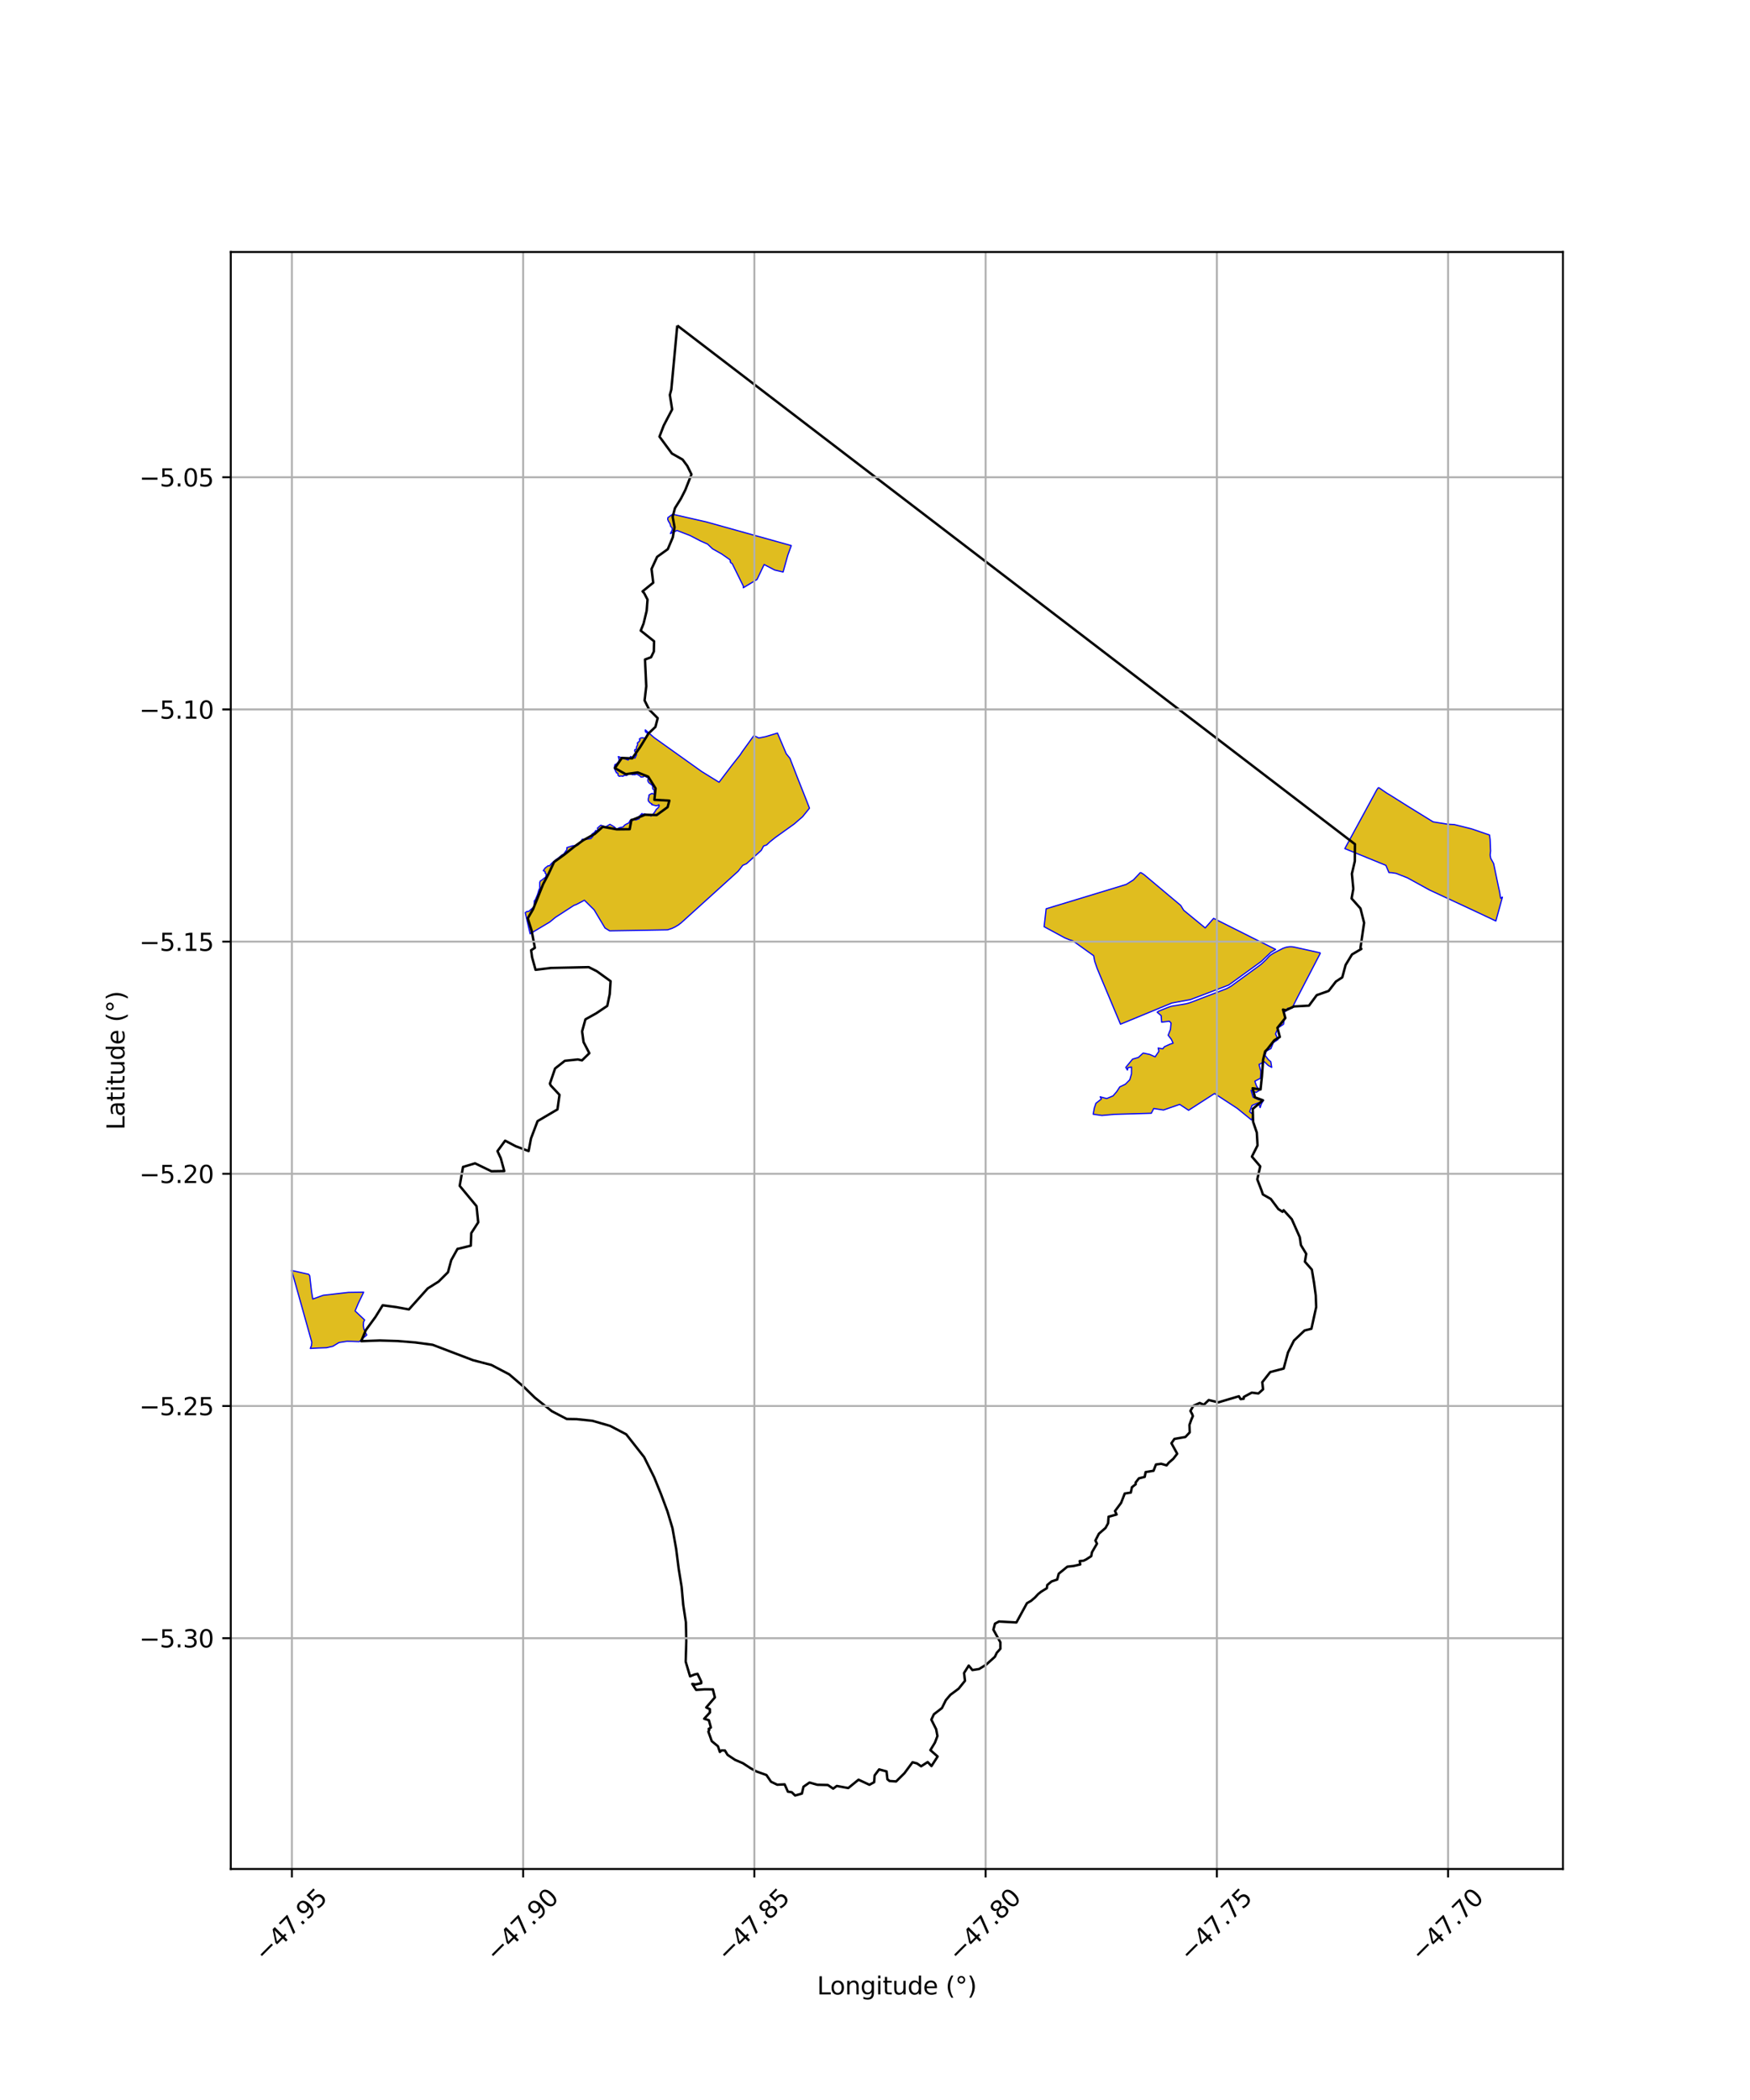 <?xml version="1.0" encoding="utf-8" standalone="no"?>
<!DOCTYPE svg PUBLIC "-//W3C//DTD SVG 1.1//EN"
  "http://www.w3.org/Graphics/SVG/1.1/DTD/svg11.dtd">
<svg xmlns:xlink="http://www.w3.org/1999/xlink" width="720pt" height="864pt" viewBox="0 0 720 864" xmlns="http://www.w3.org/2000/svg" version="1.1">
 <defs>
  <style type="text/css">*{stroke-linejoin: round; stroke-linecap: butt}</style>
 </defs>
 <g id="figure_1">
  <g id="patch_1">
   <path d="M 0 864 
L 720 864 
L 720 0 
L 0 0 
z
" style="fill: #ffffff"/>
  </g>
  <g id="axes_1">
   <g id="patch_2">
    <path d="M 94.955 768.96 
L 643.045 768.96 
L 643.045 103.68 
L 94.955 103.68 
z
" style="fill: #ffffff"/>
   </g>
   <g id="PatchCollection_1">
    <path d="M 120.009 522.715 
L 126.994 524.269 
L 127.419 524.858 
L 128.177 531.426 
L 128.674 534.46 
L 133.003 532.912 
L 143.368 531.729 
L 149.626 531.641 
L 147.42 536.196 
L 146.091 539.365 
L 150.01 543.065 
L 149.566 543.949 
L 149.492 545.438 
L 149.714 546.824 
L 150.285 548.08 
L 150.904 549.249 
L 149.562 550.406 
L 147.819 551.993 
L 144.228 551.868 
L 142.75 551.848 
L 139.454 552.364 
L 136.943 553.902 
L 134.34 554.497 
L 130.838 554.615 
L 127.668 554.787 
L 128.15 553.578 
L 128.276 552.208 
L 120.25 523.555 
L 119.868 522.765 
L 120.009 522.715 
" clip-path="url(#p61ebcdd07c)" style="fill: #e0bd1f; stroke: #0000ff; stroke-width: 0.5"/>
    <path d="M 265.506 301.111 
L 265.511 300.303 
L 268.189 302.651 
L 269.094 303.447 
L 288.699 317.426 
L 295.842 321.843 
L 300.963 315.083 
L 304.515 310.575 
L 305.401 309.221 
L 310.149 302.656 
L 311.315 303.195 
L 312.166 303.641 
L 315.037 303.062 
L 319.873 301.607 
L 323.477 310.104 
L 324.997 311.974 
L 327.768 319.121 
L 332.006 329.826 
L 333.044 332.512 
L 330.191 336.04 
L 328.474 337.524 
L 326.712 339.046 
L 324.067 340.939 
L 319.042 344.534 
L 316.736 346.375 
L 315.413 347.634 
L 314.163 348.073 
L 313.212 349.854 
L 307.12 355.357 
L 305.606 356.012 
L 303.685 358.463 
L 301.631 360.323 
L 280.314 379.626 
L 279.109 380.553 
L 277.689 381.4 
L 276.502 381.958 
L 274.68 382.56 
L 261.466 382.796 
L 250.813 382.97 
L 248.921 381.809 
L 244.434 374.317 
L 240.434 370.38 
L 237.226 372.088 
L 236.105 372.519 
L 228.515 377.429 
L 226.184 379.353 
L 218.102 384.179 
L 216.389 376.776 
L 216.113 375.496 
L 216.716 375.05 
L 217.547 374.975 
L 219.339 373.388 
L 219.753 373.243 
L 219.843 370.559 
L 220.205 370.321 
L 221.165 367.99 
L 221.756 366.023 
L 222.069 365.447 
L 222.079 363.1 
L 222.271 362.486 
L 222.766 362.195 
L 224.555 360.816 
L 224.763 359.648 
L 224.282 359.21 
L 224.276 358.598 
L 223.531 358.201 
L 224.306 357.104 
L 225.556 356.164 
L 226.078 356.233 
L 226.93 355.22 
L 227.793 354.459 
L 228.776 353.635 
L 229.514 353.163 
L 231.315 351.658 
L 231.846 351.45 
L 233.235 349.566 
L 233.259 348.721 
L 234.431 348.361 
L 235.447 348.021 
L 237.584 347.807 
L 238.774 346.767 
L 239.524 345.334 
L 240.654 345.358 
L 243.074 345.037 
L 243.984 344.058 
L 243.722 343.45 
L 243.493 343.226 
L 244.629 342.415 
L 245.087 341.695 
L 246.102 341.809 
L 245.795 340.709 
L 247.192 339.52 
L 248.733 340.071 
L 249.474 340.04 
L 250.936 339.154 
L 252.084 339.816 
L 252.813 340.269 
L 253.618 341.157 
L 254.877 340.546 
L 256.374 340.227 
L 256.975 339.498 
L 257.757 339.019 
L 258.76 338.553 
L 259.179 337.622 
L 259.482 337.431 
L 260.63 336.981 
L 261.52 337.38 
L 263.014 336.795 
L 262.925 335.94 
L 264.122 334.712 
L 264.497 335.132 
L 265.084 334.796 
L 266.12 335.225 
L 266.433 335.211 
L 267.181 335.557 
L 267.471 335.386 
L 267.821 335.756 
L 268.13 335.56 
L 268.302 335.551 
L 268.558 335.19 
L 269.444 333.977 
L 270.007 333.037 
L 270.906 332.2 
L 271.221 331.551 
L 271.07 331.095 
L 270.568 331.413 
L 269.894 331.525 
L 268.135 331.039 
L 268.262 330.763 
L 267.612 330.464 
L 267.305 330.18 
L 266.766 329.551 
L 266.705 328.754 
L 267.016 327.541 
L 267.005 327.11 
L 267.47 326.805 
L 268.297 326.425 
L 269.275 326.854 
L 269.555 326.193 
L 269.068 325.929 
L 269.285 325.435 
L 268.962 324.915 
L 268.553 324.573 
L 268.473 323.276 
L 267.728 322.616 
L 266.913 321.994 
L 266.509 321.24 
L 266.654 319.924 
L 265.854 319.691 
L 265.462 319.131 
L 264.592 319.645 
L 263.653 319.695 
L 263.211 319.14 
L 262.51 318.849 
L 262.177 318.473 
L 261.848 318.543 
L 261.246 318.714 
L 260.853 318.739 
L 260.569 318.567 
L 260.295 318.769 
L 259.661 318.496 
L 259.117 318.549 
L 258.631 318.403 
L 257.844 319.055 
L 257.205 318.983 
L 256.48 319.11 
L 256.352 319.392 
L 255.732 319.279 
L 255.13 319.317 
L 254.701 319.387 
L 254.208 318.831 
L 254.239 318.112 
L 253.567 317.943 
L 253.644 317.718 
L 253.283 317.42 
L 253.291 317.171 
L 252.917 316.517 
L 252.997 316.134 
L 252.721 315.816 
L 253.027 314.549 
L 253.577 314.364 
L 254.036 313.894 
L 254.484 313.373 
L 254.748 312.572 
L 254.393 311.276 
L 258.458 312.704 
L 258.989 311.999 
L 259.472 311.235 
L 260.282 311.703 
L 261.228 311.893 
L 261.918 310.439 
L 261.096 308.951 
L 261.202 308.41 
L 261.73 308.392 
L 261.899 307.247 
L 262.31 306.498 
L 262.229 305.658 
L 262.832 305.211 
L 263.352 304.375 
L 263.126 304.205 
L 263.038 304.08 
L 263.614 303.625 
L 264.091 303.594 
L 264.495 303.563 
L 265.501 303.798 
L 265.751 303.351 
L 266.162 302.683 
L 266.358 302.089 
L 266.263 301.53 
L 265.506 301.111 
" clip-path="url(#p61ebcdd07c)" style="fill: #e0bd1f; stroke: #0000ff; stroke-width: 0.5"/>
    <path d="M 276.722 211.578 
L 290.478 214.701 
L 325.551 224.468 
L 324.095 228.495 
L 322.194 235.339 
L 318.735 234.537 
L 314.385 232.264 
L 311.474 238.393 
L 305.815 241.824 
L 305.81 241.109 
L 301.266 231.896 
L 300.597 231.458 
L 300.424 231.04 
L 300.576 230.99 
L 300.342 230.307 
L 296.949 227.934 
L 293.173 225.805 
L 291.108 223.85 
L 288.269 222.597 
L 283.851 220.306 
L 278.534 218.256 
L 275.85 219.506 
L 276.575 218.04 
L 276.56 217.222 
L 275.936 216.563 
L 275.693 215.571 
L 274.974 214.357 
L 274.701 213.632 
L 274.797 212.952 
L 276.722 211.578 
" clip-path="url(#p61ebcdd07c)" style="fill: #e0bd1f; stroke: #0000ff; stroke-width: 0.5"/>
    <path d="M 469.233 358.935 
L 470.606 359.778 
L 485.773 372.508 
L 487.013 374.522 
L 495.859 381.782 
L 499.314 377.842 
L 524.834 390.622 
L 522.864 391.808 
L 518.955 395.54 
L 505.529 405.276 
L 489.855 411.241 
L 482.11 412.682 
L 461.004 421.384 
L 452.686 401.548 
L 451.37 398.354 
L 450.388 395.497 
L 449.969 393.205 
L 442.499 387.872 
L 441.301 387.014 
L 440.149 386.714 
L 438.104 385.874 
L 436.857 385.208 
L 429.577 381.271 
L 430.419 373.898 
L 463.349 363.884 
L 466.323 362.017 
L 469.233 358.935 
" clip-path="url(#p61ebcdd07c)" style="fill: #e0bd1f; stroke: #0000ff; stroke-width: 0.5"/>
    <path d="M 543.28 392.061 
L 543.155 392.305 
L 536.759 404.639 
L 533.991 409.993 
L 531.565 414.786 
L 529.801 414.827 
L 528.997 416.08 
L 528.225 416.355 
L 528.466 418.491 
L 528.098 421.386 
L 525.84 422.89 
L 524.796 425.389 
L 525.824 427.672 
L 523.875 428.973 
L 522.914 431.411 
L 521.02 432.436 
L 520.485 434.23 
L 521.866 435.993 
L 522.84 436.801 
L 523.227 439.145 
L 521.805 438.371 
L 520.183 436.831 
L 518.001 437.943 
L 518.778 440.883 
L 518.564 443.639 
L 516.272 444.83 
L 516.979 446.848 
L 518.213 448.578 
L 516.796 449.452 
L 514.704 448.581 
L 515.554 451.404 
L 517.853 452.449 
L 519.858 452.676 
L 518.959 454.198 
L 518.462 455.701 
L 517.765 453.712 
L 515.12 454.802 
L 514.123 457.38 
L 515.637 458.656 
L 514.896 460.775 
L 509.037 456.014 
L 499.698 449.91 
L 489.019 456.797 
L 485.359 454.382 
L 478.689 456.687 
L 474.695 456.064 
L 473.678 458.025 
L 458.506 458.47 
L 453.377 458.934 
L 449.767 458.424 
L 450.244 455.841 
L 450.893 453.922 
L 453.115 452.18 
L 452.648 451.259 
L 455.326 451.973 
L 457.931 450.883 
L 459.48 449.088 
L 460.704 447.182 
L 463.008 446.07 
L 464.818 444.251 
L 465.519 441.805 
L 465.533 439.005 
L 464.102 439.244 
L 463.854 440.262 
L 463.178 439.154 
L 465.979 435.75 
L 468.355 435.062 
L 470.317 433.263 
L 473.012 433.813 
L 475.248 434.809 
L 476.808 432.523 
L 476.502 431.181 
L 478.362 431.534 
L 479.081 430.644 
L 481.37 429.614 
L 482.645 429.194 
L 481.907 427.583 
L 480.601 425.926 
L 481.565 423.515 
L 481.801 420.923 
L 481.128 420.165 
L 477.927 420.536 
L 477.74 417.869 
L 476.098 416.461 
L 476.666 416.021 
L 480.461 414.513 
L 480.954 414.321 
L 481.737 414.07 
L 482.387 413.917 
L 488.006 412.976 
L 488.864 412.761 
L 489.828 412.45 
L 503.97 407.019 
L 504.543 406.79 
L 505.317 406.42 
L 506.456 405.763 
L 518.625 396.909 
L 518.976 396.627 
L 519.374 396.272 
L 520.941 394.778 
L 521.924 393.709 
L 522.156 393.455 
L 522.739 392.973 
L 523.525 392.428 
L 524.202 392.033 
L 527.868 390.168 
L 528.731 389.865 
L 529.387 389.677 
L 530.439 389.524 
L 531.135 389.504 
L 531.787 389.552 
L 532.428 389.654 
L 542.323 391.841 
L 543.28 392.061 
" clip-path="url(#p61ebcdd07c)" style="fill: #e0bd1f; stroke: #0000ff; stroke-width: 0.5"/>
    <path d="M 567.157 323.977 
L 570.592 326.339 
L 572.037 327.196 
L 579.075 331.624 
L 589.654 338.156 
L 595.724 339.11 
L 598.345 339.257 
L 605.47 341.026 
L 612.836 343.552 
L 613.073 345.423 
L 613.274 350.136 
L 613.083 351.792 
L 613.34 353.166 
L 614.509 355.267 
L 616.5 364.805 
L 616.944 366.805 
L 617.399 369.539 
L 617.917 369.242 
L 618.132 369.105 
L 615.437 378.926 
L 608.128 375.47 
L 607.814 375.322 
L 588.163 366.179 
L 579.028 361.16 
L 574.355 359.323 
L 572.455 359.047 
L 571.451 359.005 
L 570.189 356.03 
L 553.3 349.141 
L 566.463 324.933 
L 567.157 323.977 
" clip-path="url(#p61ebcdd07c)" style="fill: #e0bd1f; stroke: #0000ff; stroke-width: 0.5"/>
   </g>
   <g id="PatchCollection_2">
    <path d="M 278.649 133.92 
L 557.46 347.314 
L 557.41 354.313 
L 556.211 359.48 
L 556.796 365.709 
L 556.086 369.662 
L 559.743 373.772 
L 561.23 379.67 
L 559.733 389.982 
L 560.108 390.412 
L 556.253 392.684 
L 553.623 397.016 
L 552.254 402.116 
L 549.631 403.828 
L 546.644 407.699 
L 541.748 409.431 
L 538.549 413.749 
L 532.357 414.086 
L 529.074 415.653 
L 527.864 415.365 
L 528.827 418.848 
L 525.576 422.862 
L 526.546 426.636 
L 524.283 428.007 
L 521.354 431.76 
L 520.51 432.576 
L 519.679 435.99 
L 519.198 442.804 
L 518.622 448.252 
L 515.351 447.748 
L 516.346 451.491 
L 519.581 452.682 
L 515.411 456.247 
L 515.568 461.541 
L 517.089 465.997 
L 517.387 471.265 
L 515.066 475.862 
L 518.495 479.875 
L 517.28 485.222 
L 519.02 489.741 
L 519.588 491.437 
L 522.836 493.278 
L 525.939 497.434 
L 527.65 498.566 
L 528.127 497.923 
L 531.474 501.616 
L 534.761 509.01 
L 535.234 512.275 
L 537.416 515.877 
L 536.876 519.093 
L 539.73 522.355 
L 540.618 527.659 
L 541.339 532.966 
L 541.516 537.772 
L 539.554 546.693 
L 536.736 547.405 
L 532.364 551.554 
L 529.913 556.448 
L 528.138 563.063 
L 522.615 564.509 
L 519.333 568.685 
L 519.663 571.602 
L 517.741 573.316 
L 515.014 572.966 
L 511.739 574.743 
L 511.699 575.474 
L 510.419 575.646 
L 509.723 574.454 
L 501.275 576.968 
L 497.308 576.02 
L 495.284 577.969 
L 493.586 577.224 
L 490.964 578.416 
L 489.774 580.488 
L 490.541 581.916 
L 490.776 582.635 
L 490.124 584.128 
L 489.377 586.236 
L 489.488 589.315 
L 487.715 591.22 
L 483.192 592.01 
L 481.957 593.789 
L 484.339 598.101 
L 482.711 600.202 
L 480.926 601.738 
L 479.963 602.889 
L 477.751 602.239 
L 475.591 602.537 
L 474.599 605.117 
L 471.344 605.659 
L 470.969 607.635 
L 468.588 608.222 
L 467.225 609.975 
L 467.272 610.65 
L 465.706 611.887 
L 465.253 614.09 
L 462.752 614.476 
L 461.247 618.337 
L 458.749 621.688 
L 459.404 623.109 
L 456.103 624.027 
L 455.895 626.731 
L 454.854 628.632 
L 452.11 631.029 
L 450.689 633.818 
L 451.326 635.111 
L 449.28 638.619 
L 448.956 640.26 
L 446.805 641.641 
L 445.791 642.118 
L 444.202 642.281 
L 444.452 643.661 
L 441.802 644.276 
L 439.145 644.573 
L 435.583 647.475 
L 434.963 649.863 
L 432.655 650.648 
L 430.873 652.121 
L 430.71 653.424 
L 428.388 654.849 
L 427.207 655.777 
L 425.803 657.273 
L 424.224 658.624 
L 422.517 659.6 
L 418.18 667.53 
L 411.003 667.137 
L 409.365 668.021 
L 408.702 670.493 
L 411.584 675.698 
L 411.585 678.338 
L 410.092 680.025 
L 409.329 681.644 
L 405.713 684.909 
L 402.825 686.681 
L 400.073 687.108 
L 398.565 685.253 
L 396.637 688.326 
L 397.025 691.526 
L 394.406 694.771 
L 391.019 697.3 
L 389.15 699.497 
L 387.537 702.753 
L 384.223 705.305 
L 383.186 707.517 
L 385.163 711.469 
L 385.691 714.256 
L 384.655 716.969 
L 382.786 720.049 
L 385.771 722.675 
L 383.234 726.608 
L 381.683 724.956 
L 378.979 726.702 
L 377.295 725.527 
L 375.449 725.036 
L 372.105 729.56 
L 368.695 732.934 
L 365.98 732.753 
L 365.101 732.021 
L 364.756 728.815 
L 361.7 727.984 
L 359.839 730.467 
L 359.651 733.248 
L 357.709 734.305 
L 353.228 732.22 
L 348.997 735.659 
L 344.279 734.795 
L 342.795 735.893 
L 340.601 734.403 
L 336.271 734.304 
L 333.064 733.386 
L 330.573 735.117 
L 329.923 737.93 
L 327.123 738.72 
L 325.728 737.356 
L 324.172 737.15 
L 322.819 734.139 
L 319.774 734.283 
L 317.223 733.054 
L 315.327 730.289 
L 311.243 728.831 
L 308.895 727.55 
L 305.65 725.437 
L 302.387 724.035 
L 299.331 721.994 
L 298.247 720.195 
L 296.86 720.17 
L 296.172 720.803 
L 295.377 718.445 
L 292.844 716.372 
L 291.458 712.469 
L 291.792 711.708 
L 291.574 711.327 
L 292.488 710.748 
L 291.639 707.738 
L 289.727 707.147 
L 292.076 704.565 
L 292.054 703.2 
L 290.564 702.496 
L 294.123 698.36 
L 293.289 695.06 
L 289.949 695.035 
L 286.411 695.266 
L 284.836 692.811 
L 286.166 693.044 
L 288.504 692.53 
L 288.526 691.914 
L 286.991 688.654 
L 285.713 688.948 
L 283.914 689.697 
L 282.114 683.659 
L 282.362 675.21 
L 282.195 667.468 
L 281.097 660.252 
L 280.443 652.916 
L 279.229 645.438 
L 278.19 637.262 
L 276.674 628.738 
L 274.608 621.836 
L 271.972 614.759 
L 269.138 607.779 
L 265.025 599.513 
L 257.647 590.117 
L 251.037 586.661 
L 243.783 584.562 
L 237.204 583.874 
L 233.187 583.813 
L 227.027 580.601 
L 220.085 575.06 
L 215.426 570.519 
L 209.491 565.432 
L 202.187 561.597 
L 194.602 559.615 
L 177.989 553.285 
L 170.787 552.314 
L 163.705 551.744 
L 156.267 551.516 
L 148.624 551.793 
L 150.494 547.275 
L 154.475 541.832 
L 157.454 537.027 
L 163.072 537.786 
L 168.236 538.734 
L 175.975 530.098 
L 180.445 527.285 
L 184.306 523.445 
L 185.648 518.469 
L 188.245 513.8 
L 188.729 513.739 
L 193.702 512.505 
L 193.887 507.352 
L 196.754 502.905 
L 196.055 496.246 
L 189.128 487.887 
L 190.508 480.113 
L 195.451 478.631 
L 202.166 481.887 
L 207.468 481.809 
L 206.043 476.556 
L 204.672 473.608 
L 207.83 469.311 
L 212.186 471.598 
L 217.487 473.574 
L 218.463 468.413 
L 221.169 461.262 
L 229.348 456.443 
L 230.197 450.454 
L 226.61 446.612 
L 226.24 445.859 
L 228.383 439.594 
L 232.405 436.44 
L 237.758 435.893 
L 239.454 436.275 
L 242.474 433.312 
L 240.098 428.756 
L 239.485 424.347 
L 240.863 419.387 
L 245.391 416.856 
L 249.849 413.855 
L 250.859 409.03 
L 251.208 403.679 
L 245.529 399.575 
L 242.243 397.912 
L 226.659 398.244 
L 220.346 399.01 
L 218.927 393.895 
L 218.514 390.956 
L 220.06 389.975 
L 218.73 382.89 
L 217.134 377.842 
L 219.301 374.117 
L 223.466 363.742 
L 225.636 359.647 
L 227.964 354.66 
L 232.194 351.597 
L 236.255 348.352 
L 239.939 345.713 
L 244.69 343.102 
L 248.005 340.153 
L 253.726 341.209 
L 259.075 341.152 
L 259.784 337.32 
L 260.202 337.296 
L 265.405 335.208 
L 270.157 335.349 
L 274.67 332.076 
L 275.391 329.404 
L 269.239 329.074 
L 269.731 324.389 
L 266.7 319.545 
L 262.369 317.803 
L 257.444 318.529 
L 252.977 316.03 
L 255.854 311.836 
L 260.082 312.028 
L 263.313 307.464 
L 266.809 301.779 
L 269.663 299.065 
L 270.593 295.47 
L 267.103 291.977 
L 265.204 288.189 
L 265.889 282.358 
L 265.368 271.347 
L 267.87 270.4 
L 269.013 268.035 
L 269.102 263.834 
L 263.613 259.459 
L 264.782 256.551 
L 266.053 251.301 
L 266.415 246.699 
L 265.055 244.084 
L 264.374 243.301 
L 268.758 239.739 
L 268.064 234.087 
L 270.368 229.09 
L 274.742 225.951 
L 276.809 221.057 
L 277.522 216.913 
L 276.745 212.604 
L 277.696 209.076 
L 280.148 205.143 
L 281.952 201.593 
L 284.483 195.163 
L 282.76 191.671 
L 280.837 189.077 
L 276.445 186.588 
L 271.328 179.636 
L 273.074 175.073 
L 276.542 168.433 
L 275.6 162.477 
L 276.198 160.265 
L 278.649 133.92 
L 278.649 133.92 
" clip-path="url(#p61ebcdd07c)" style="fill: none; stroke: #000000"/>
   </g>
   <g id="matplotlib.axis_1">
    <g id="xtick_1">
     <g id="line2d_1">
      <path d="M 120.096 768.96 
L 120.096 103.68 
" clip-path="url(#p61ebcdd07c)" style="fill: none; stroke: #b0b0b0; stroke-width: 0.8; stroke-linecap: square"/>
     </g>
     <g id="line2d_2">
      <defs>
       <path id="m8a4df2e0a5" d="M 0 0 
L 0 3.5 
" style="stroke: #000000; stroke-width: 0.8"/>
      </defs>
      <g>
       <use xlink:href="#m8a4df2e0a5" x="120.096" y="768.96" style="stroke: #000000; stroke-width: 0.8"/>
      </g>
     </g>
     <g id="text_1">
      <!-- −47.95 -->
      <g transform="translate(108.963 807.501) rotate(-45) scale(0.1 -0.1)">
       <defs>
        <path id="DejaVuSans-2212" d="M 678 2272 
L 4684 2272 
L 4684 1741 
L 678 1741 
L 678 2272 
z
" transform="scale(0.016)"/>
        <path id="DejaVuSans-34" d="M 2419 4116 
L 825 1625 
L 2419 1625 
L 2419 4116 
z
M 2253 4666 
L 3047 4666 
L 3047 1625 
L 3713 1625 
L 3713 1100 
L 3047 1100 
L 3047 0 
L 2419 0 
L 2419 1100 
L 313 1100 
L 313 1709 
L 2253 4666 
z
" transform="scale(0.016)"/>
        <path id="DejaVuSans-37" d="M 525 4666 
L 3525 4666 
L 3525 4397 
L 1831 0 
L 1172 0 
L 2766 4134 
L 525 4134 
L 525 4666 
z
" transform="scale(0.016)"/>
        <path id="DejaVuSans-2e" d="M 684 794 
L 1344 794 
L 1344 0 
L 684 0 
L 684 794 
z
" transform="scale(0.016)"/>
        <path id="DejaVuSans-39" d="M 703 97 
L 703 672 
Q 941 559 1184 500 
Q 1428 441 1663 441 
Q 2288 441 2617 861 
Q 2947 1281 2994 2138 
Q 2813 1869 2534 1725 
Q 2256 1581 1919 1581 
Q 1219 1581 811 2004 
Q 403 2428 403 3163 
Q 403 3881 828 4315 
Q 1253 4750 1959 4750 
Q 2769 4750 3195 4129 
Q 3622 3509 3622 2328 
Q 3622 1225 3098 567 
Q 2575 -91 1691 -91 
Q 1453 -91 1209 -44 
Q 966 3 703 97 
z
M 1959 2075 
Q 2384 2075 2632 2365 
Q 2881 2656 2881 3163 
Q 2881 3666 2632 3958 
Q 2384 4250 1959 4250 
Q 1534 4250 1286 3958 
Q 1038 3666 1038 3163 
Q 1038 2656 1286 2365 
Q 1534 2075 1959 2075 
z
" transform="scale(0.016)"/>
        <path id="DejaVuSans-35" d="M 691 4666 
L 3169 4666 
L 3169 4134 
L 1269 4134 
L 1269 2991 
Q 1406 3038 1543 3061 
Q 1681 3084 1819 3084 
Q 2600 3084 3056 2656 
Q 3513 2228 3513 1497 
Q 3513 744 3044 326 
Q 2575 -91 1722 -91 
Q 1428 -91 1123 -41 
Q 819 9 494 109 
L 494 744 
Q 775 591 1075 516 
Q 1375 441 1709 441 
Q 2250 441 2565 725 
Q 2881 1009 2881 1497 
Q 2881 1984 2565 2268 
Q 2250 2553 1709 2553 
Q 1456 2553 1204 2497 
Q 953 2441 691 2322 
L 691 4666 
z
" transform="scale(0.016)"/>
       </defs>
       <use xlink:href="#DejaVuSans-2212"/>
       <use xlink:href="#DejaVuSans-34" transform="translate(83.789 0)"/>
       <use xlink:href="#DejaVuSans-37" transform="translate(147.412 0)"/>
       <use xlink:href="#DejaVuSans-2e" transform="translate(211.035 0)"/>
       <use xlink:href="#DejaVuSans-39" transform="translate(242.822 0)"/>
       <use xlink:href="#DejaVuSans-35" transform="translate(306.445 0)"/>
      </g>
     </g>
    </g>
    <g id="xtick_2">
     <g id="line2d_3">
      <path d="M 215.234 768.96 
L 215.234 103.68 
" clip-path="url(#p61ebcdd07c)" style="fill: none; stroke: #b0b0b0; stroke-width: 0.8; stroke-linecap: square"/>
     </g>
     <g id="line2d_4">
      <g>
       <use xlink:href="#m8a4df2e0a5" x="215.234" y="768.96" style="stroke: #000000; stroke-width: 0.8"/>
      </g>
     </g>
     <g id="text_2">
      <!-- −47.90 -->
      <g transform="translate(204.101 807.501) rotate(-45) scale(0.1 -0.1)">
       <defs>
        <path id="DejaVuSans-30" d="M 2034 4250 
Q 1547 4250 1301 3770 
Q 1056 3291 1056 2328 
Q 1056 1369 1301 889 
Q 1547 409 2034 409 
Q 2525 409 2770 889 
Q 3016 1369 3016 2328 
Q 3016 3291 2770 3770 
Q 2525 4250 2034 4250 
z
M 2034 4750 
Q 2819 4750 3233 4129 
Q 3647 3509 3647 2328 
Q 3647 1150 3233 529 
Q 2819 -91 2034 -91 
Q 1250 -91 836 529 
Q 422 1150 422 2328 
Q 422 3509 836 4129 
Q 1250 4750 2034 4750 
z
" transform="scale(0.016)"/>
       </defs>
       <use xlink:href="#DejaVuSans-2212"/>
       <use xlink:href="#DejaVuSans-34" transform="translate(83.789 0)"/>
       <use xlink:href="#DejaVuSans-37" transform="translate(147.412 0)"/>
       <use xlink:href="#DejaVuSans-2e" transform="translate(211.035 0)"/>
       <use xlink:href="#DejaVuSans-39" transform="translate(242.822 0)"/>
       <use xlink:href="#DejaVuSans-30" transform="translate(306.445 0)"/>
      </g>
     </g>
    </g>
    <g id="xtick_3">
     <g id="line2d_5">
      <path d="M 310.372 768.96 
L 310.372 103.68 
" clip-path="url(#p61ebcdd07c)" style="fill: none; stroke: #b0b0b0; stroke-width: 0.8; stroke-linecap: square"/>
     </g>
     <g id="line2d_6">
      <g>
       <use xlink:href="#m8a4df2e0a5" x="310.372" y="768.96" style="stroke: #000000; stroke-width: 0.8"/>
      </g>
     </g>
     <g id="text_3">
      <!-- −47.85 -->
      <g transform="translate(299.239 807.501) rotate(-45) scale(0.1 -0.1)">
       <defs>
        <path id="DejaVuSans-38" d="M 2034 2216 
Q 1584 2216 1326 1975 
Q 1069 1734 1069 1313 
Q 1069 891 1326 650 
Q 1584 409 2034 409 
Q 2484 409 2743 651 
Q 3003 894 3003 1313 
Q 3003 1734 2745 1975 
Q 2488 2216 2034 2216 
z
M 1403 2484 
Q 997 2584 770 2862 
Q 544 3141 544 3541 
Q 544 4100 942 4425 
Q 1341 4750 2034 4750 
Q 2731 4750 3128 4425 
Q 3525 4100 3525 3541 
Q 3525 3141 3298 2862 
Q 3072 2584 2669 2484 
Q 3125 2378 3379 2068 
Q 3634 1759 3634 1313 
Q 3634 634 3220 271 
Q 2806 -91 2034 -91 
Q 1263 -91 848 271 
Q 434 634 434 1313 
Q 434 1759 690 2068 
Q 947 2378 1403 2484 
z
M 1172 3481 
Q 1172 3119 1398 2916 
Q 1625 2713 2034 2713 
Q 2441 2713 2670 2916 
Q 2900 3119 2900 3481 
Q 2900 3844 2670 4047 
Q 2441 4250 2034 4250 
Q 1625 4250 1398 4047 
Q 1172 3844 1172 3481 
z
" transform="scale(0.016)"/>
       </defs>
       <use xlink:href="#DejaVuSans-2212"/>
       <use xlink:href="#DejaVuSans-34" transform="translate(83.789 0)"/>
       <use xlink:href="#DejaVuSans-37" transform="translate(147.412 0)"/>
       <use xlink:href="#DejaVuSans-2e" transform="translate(211.035 0)"/>
       <use xlink:href="#DejaVuSans-38" transform="translate(242.822 0)"/>
       <use xlink:href="#DejaVuSans-35" transform="translate(306.445 0)"/>
      </g>
     </g>
    </g>
    <g id="xtick_4">
     <g id="line2d_7">
      <path d="M 405.51 768.96 
L 405.51 103.68 
" clip-path="url(#p61ebcdd07c)" style="fill: none; stroke: #b0b0b0; stroke-width: 0.8; stroke-linecap: square"/>
     </g>
     <g id="line2d_8">
      <g>
       <use xlink:href="#m8a4df2e0a5" x="405.51" y="768.96" style="stroke: #000000; stroke-width: 0.8"/>
      </g>
     </g>
     <g id="text_4">
      <!-- −47.80 -->
      <g transform="translate(394.377 807.501) rotate(-45) scale(0.1 -0.1)">
       <use xlink:href="#DejaVuSans-2212"/>
       <use xlink:href="#DejaVuSans-34" transform="translate(83.789 0)"/>
       <use xlink:href="#DejaVuSans-37" transform="translate(147.412 0)"/>
       <use xlink:href="#DejaVuSans-2e" transform="translate(211.035 0)"/>
       <use xlink:href="#DejaVuSans-38" transform="translate(242.822 0)"/>
       <use xlink:href="#DejaVuSans-30" transform="translate(306.445 0)"/>
      </g>
     </g>
    </g>
    <g id="xtick_5">
     <g id="line2d_9">
      <path d="M 500.649 768.96 
L 500.649 103.68 
" clip-path="url(#p61ebcdd07c)" style="fill: none; stroke: #b0b0b0; stroke-width: 0.8; stroke-linecap: square"/>
     </g>
     <g id="line2d_10">
      <g>
       <use xlink:href="#m8a4df2e0a5" x="500.649" y="768.96" style="stroke: #000000; stroke-width: 0.8"/>
      </g>
     </g>
     <g id="text_5">
      <!-- −47.75 -->
      <g transform="translate(489.516 807.501) rotate(-45) scale(0.1 -0.1)">
       <use xlink:href="#DejaVuSans-2212"/>
       <use xlink:href="#DejaVuSans-34" transform="translate(83.789 0)"/>
       <use xlink:href="#DejaVuSans-37" transform="translate(147.412 0)"/>
       <use xlink:href="#DejaVuSans-2e" transform="translate(211.035 0)"/>
       <use xlink:href="#DejaVuSans-37" transform="translate(242.822 0)"/>
       <use xlink:href="#DejaVuSans-35" transform="translate(306.445 0)"/>
      </g>
     </g>
    </g>
    <g id="xtick_6">
     <g id="line2d_11">
      <path d="M 595.787 768.96 
L 595.787 103.68 
" clip-path="url(#p61ebcdd07c)" style="fill: none; stroke: #b0b0b0; stroke-width: 0.8; stroke-linecap: square"/>
     </g>
     <g id="line2d_12">
      <g>
       <use xlink:href="#m8a4df2e0a5" x="595.787" y="768.96" style="stroke: #000000; stroke-width: 0.8"/>
      </g>
     </g>
     <g id="text_6">
      <!-- −47.70 -->
      <g transform="translate(584.654 807.501) rotate(-45) scale(0.1 -0.1)">
       <use xlink:href="#DejaVuSans-2212"/>
       <use xlink:href="#DejaVuSans-34" transform="translate(83.789 0)"/>
       <use xlink:href="#DejaVuSans-37" transform="translate(147.412 0)"/>
       <use xlink:href="#DejaVuSans-2e" transform="translate(211.035 0)"/>
       <use xlink:href="#DejaVuSans-37" transform="translate(242.822 0)"/>
       <use xlink:href="#DejaVuSans-30" transform="translate(306.445 0)"/>
      </g>
     </g>
    </g>
    <g id="text_7">
     <!-- Longitude (°) -->
     <g transform="translate(336.14 820.57) scale(0.1 -0.1)">
      <defs>
       <path id="DejaVuSans-4c" d="M 628 4666 
L 1259 4666 
L 1259 531 
L 3531 531 
L 3531 0 
L 628 0 
L 628 4666 
z
" transform="scale(0.016)"/>
       <path id="DejaVuSans-6f" d="M 1959 3097 
Q 1497 3097 1228 2736 
Q 959 2375 959 1747 
Q 959 1119 1226 758 
Q 1494 397 1959 397 
Q 2419 397 2687 759 
Q 2956 1122 2956 1747 
Q 2956 2369 2687 2733 
Q 2419 3097 1959 3097 
z
M 1959 3584 
Q 2709 3584 3137 3096 
Q 3566 2609 3566 1747 
Q 3566 888 3137 398 
Q 2709 -91 1959 -91 
Q 1206 -91 779 398 
Q 353 888 353 1747 
Q 353 2609 779 3096 
Q 1206 3584 1959 3584 
z
" transform="scale(0.016)"/>
       <path id="DejaVuSans-6e" d="M 3513 2113 
L 3513 0 
L 2938 0 
L 2938 2094 
Q 2938 2591 2744 2837 
Q 2550 3084 2163 3084 
Q 1697 3084 1428 2787 
Q 1159 2491 1159 1978 
L 1159 0 
L 581 0 
L 581 3500 
L 1159 3500 
L 1159 2956 
Q 1366 3272 1645 3428 
Q 1925 3584 2291 3584 
Q 2894 3584 3203 3211 
Q 3513 2838 3513 2113 
z
" transform="scale(0.016)"/>
       <path id="DejaVuSans-67" d="M 2906 1791 
Q 2906 2416 2648 2759 
Q 2391 3103 1925 3103 
Q 1463 3103 1205 2759 
Q 947 2416 947 1791 
Q 947 1169 1205 825 
Q 1463 481 1925 481 
Q 2391 481 2648 825 
Q 2906 1169 2906 1791 
z
M 3481 434 
Q 3481 -459 3084 -895 
Q 2688 -1331 1869 -1331 
Q 1566 -1331 1297 -1286 
Q 1028 -1241 775 -1147 
L 775 -588 
Q 1028 -725 1275 -790 
Q 1522 -856 1778 -856 
Q 2344 -856 2625 -561 
Q 2906 -266 2906 331 
L 2906 616 
Q 2728 306 2450 153 
Q 2172 0 1784 0 
Q 1141 0 747 490 
Q 353 981 353 1791 
Q 353 2603 747 3093 
Q 1141 3584 1784 3584 
Q 2172 3584 2450 3431 
Q 2728 3278 2906 2969 
L 2906 3500 
L 3481 3500 
L 3481 434 
z
" transform="scale(0.016)"/>
       <path id="DejaVuSans-69" d="M 603 3500 
L 1178 3500 
L 1178 0 
L 603 0 
L 603 3500 
z
M 603 4863 
L 1178 4863 
L 1178 4134 
L 603 4134 
L 603 4863 
z
" transform="scale(0.016)"/>
       <path id="DejaVuSans-74" d="M 1172 4494 
L 1172 3500 
L 2356 3500 
L 2356 3053 
L 1172 3053 
L 1172 1153 
Q 1172 725 1289 603 
Q 1406 481 1766 481 
L 2356 481 
L 2356 0 
L 1766 0 
Q 1100 0 847 248 
Q 594 497 594 1153 
L 594 3053 
L 172 3053 
L 172 3500 
L 594 3500 
L 594 4494 
L 1172 4494 
z
" transform="scale(0.016)"/>
       <path id="DejaVuSans-75" d="M 544 1381 
L 544 3500 
L 1119 3500 
L 1119 1403 
Q 1119 906 1312 657 
Q 1506 409 1894 409 
Q 2359 409 2629 706 
Q 2900 1003 2900 1516 
L 2900 3500 
L 3475 3500 
L 3475 0 
L 2900 0 
L 2900 538 
Q 2691 219 2414 64 
Q 2138 -91 1772 -91 
Q 1169 -91 856 284 
Q 544 659 544 1381 
z
M 1991 3584 
L 1991 3584 
z
" transform="scale(0.016)"/>
       <path id="DejaVuSans-64" d="M 2906 2969 
L 2906 4863 
L 3481 4863 
L 3481 0 
L 2906 0 
L 2906 525 
Q 2725 213 2448 61 
Q 2172 -91 1784 -91 
Q 1150 -91 751 415 
Q 353 922 353 1747 
Q 353 2572 751 3078 
Q 1150 3584 1784 3584 
Q 2172 3584 2448 3432 
Q 2725 3281 2906 2969 
z
M 947 1747 
Q 947 1113 1208 752 
Q 1469 391 1925 391 
Q 2381 391 2643 752 
Q 2906 1113 2906 1747 
Q 2906 2381 2643 2742 
Q 2381 3103 1925 3103 
Q 1469 3103 1208 2742 
Q 947 2381 947 1747 
z
" transform="scale(0.016)"/>
       <path id="DejaVuSans-65" d="M 3597 1894 
L 3597 1613 
L 953 1613 
Q 991 1019 1311 708 
Q 1631 397 2203 397 
Q 2534 397 2845 478 
Q 3156 559 3463 722 
L 3463 178 
Q 3153 47 2828 -22 
Q 2503 -91 2169 -91 
Q 1331 -91 842 396 
Q 353 884 353 1716 
Q 353 2575 817 3079 
Q 1281 3584 2069 3584 
Q 2775 3584 3186 3129 
Q 3597 2675 3597 1894 
z
M 3022 2063 
Q 3016 2534 2758 2815 
Q 2500 3097 2075 3097 
Q 1594 3097 1305 2825 
Q 1016 2553 972 2059 
L 3022 2063 
z
" transform="scale(0.016)"/>
       <path id="DejaVuSans-20" transform="scale(0.016)"/>
       <path id="DejaVuSans-28" d="M 1984 4856 
Q 1566 4138 1362 3434 
Q 1159 2731 1159 2009 
Q 1159 1288 1364 580 
Q 1569 -128 1984 -844 
L 1484 -844 
Q 1016 -109 783 600 
Q 550 1309 550 2009 
Q 550 2706 781 3412 
Q 1013 4119 1484 4856 
L 1984 4856 
z
" transform="scale(0.016)"/>
       <path id="DejaVuSans-b0" d="M 1600 4347 
Q 1350 4347 1178 4173 
Q 1006 4000 1006 3750 
Q 1006 3503 1178 3333 
Q 1350 3163 1600 3163 
Q 1850 3163 2022 3333 
Q 2194 3503 2194 3750 
Q 2194 3997 2020 4172 
Q 1847 4347 1600 4347 
z
M 1600 4750 
Q 1800 4750 1984 4673 
Q 2169 4597 2303 4453 
Q 2447 4313 2519 4134 
Q 2591 3956 2591 3750 
Q 2591 3338 2302 3052 
Q 2013 2766 1594 2766 
Q 1172 2766 890 3047 
Q 609 3328 609 3750 
Q 609 4169 896 4459 
Q 1184 4750 1600 4750 
z
" transform="scale(0.016)"/>
       <path id="DejaVuSans-29" d="M 513 4856 
L 1013 4856 
Q 1481 4119 1714 3412 
Q 1947 2706 1947 2009 
Q 1947 1309 1714 600 
Q 1481 -109 1013 -844 
L 513 -844 
Q 928 -128 1133 580 
Q 1338 1288 1338 2009 
Q 1338 2731 1133 3434 
Q 928 4138 513 4856 
z
" transform="scale(0.016)"/>
      </defs>
      <use xlink:href="#DejaVuSans-4c"/>
      <use xlink:href="#DejaVuSans-6f" transform="translate(53.963 0)"/>
      <use xlink:href="#DejaVuSans-6e" transform="translate(115.145 0)"/>
      <use xlink:href="#DejaVuSans-67" transform="translate(178.523 0)"/>
      <use xlink:href="#DejaVuSans-69" transform="translate(242 0)"/>
      <use xlink:href="#DejaVuSans-74" transform="translate(269.783 0)"/>
      <use xlink:href="#DejaVuSans-75" transform="translate(308.992 0)"/>
      <use xlink:href="#DejaVuSans-64" transform="translate(372.371 0)"/>
      <use xlink:href="#DejaVuSans-65" transform="translate(435.848 0)"/>
      <use xlink:href="#DejaVuSans-20" transform="translate(497.371 0)"/>
      <use xlink:href="#DejaVuSans-28" transform="translate(529.158 0)"/>
      <use xlink:href="#DejaVuSans-b0" transform="translate(568.172 0)"/>
      <use xlink:href="#DejaVuSans-29" transform="translate(618.172 0)"/>
     </g>
    </g>
   </g>
   <g id="matplotlib.axis_2">
    <g id="ytick_1">
     <g id="line2d_13">
      <path d="M 94.955 673.993 
L 643.045 673.993 
" clip-path="url(#p61ebcdd07c)" style="fill: none; stroke: #b0b0b0; stroke-width: 0.8; stroke-linecap: square"/>
     </g>
     <g id="line2d_14">
      <defs>
       <path id="m4e6dff11a9" d="M 0 0 
L -3.5 0 
" style="stroke: #000000; stroke-width: 0.8"/>
      </defs>
      <g>
       <use xlink:href="#m4e6dff11a9" x="94.955" y="673.993" style="stroke: #000000; stroke-width: 0.8"/>
      </g>
     </g>
     <g id="text_8">
      <!-- −5.30 -->
      <g transform="translate(57.309 677.792) scale(0.1 -0.1)">
       <defs>
        <path id="DejaVuSans-33" d="M 2597 2516 
Q 3050 2419 3304 2112 
Q 3559 1806 3559 1356 
Q 3559 666 3084 287 
Q 2609 -91 1734 -91 
Q 1441 -91 1130 -33 
Q 819 25 488 141 
L 488 750 
Q 750 597 1062 519 
Q 1375 441 1716 441 
Q 2309 441 2620 675 
Q 2931 909 2931 1356 
Q 2931 1769 2642 2001 
Q 2353 2234 1838 2234 
L 1294 2234 
L 1294 2753 
L 1863 2753 
Q 2328 2753 2575 2939 
Q 2822 3125 2822 3475 
Q 2822 3834 2567 4026 
Q 2313 4219 1838 4219 
Q 1578 4219 1281 4162 
Q 984 4106 628 3988 
L 628 4550 
Q 988 4650 1302 4700 
Q 1616 4750 1894 4750 
Q 2613 4750 3031 4423 
Q 3450 4097 3450 3541 
Q 3450 3153 3228 2886 
Q 3006 2619 2597 2516 
z
" transform="scale(0.016)"/>
       </defs>
       <use xlink:href="#DejaVuSans-2212"/>
       <use xlink:href="#DejaVuSans-35" transform="translate(83.789 0)"/>
       <use xlink:href="#DejaVuSans-2e" transform="translate(147.412 0)"/>
       <use xlink:href="#DejaVuSans-33" transform="translate(179.199 0)"/>
       <use xlink:href="#DejaVuSans-30" transform="translate(242.822 0)"/>
      </g>
     </g>
    </g>
    <g id="ytick_2">
     <g id="line2d_15">
      <path d="M 94.955 578.466 
L 643.045 578.466 
" clip-path="url(#p61ebcdd07c)" style="fill: none; stroke: #b0b0b0; stroke-width: 0.8; stroke-linecap: square"/>
     </g>
     <g id="line2d_16">
      <g>
       <use xlink:href="#m4e6dff11a9" x="94.955" y="578.466" style="stroke: #000000; stroke-width: 0.8"/>
      </g>
     </g>
     <g id="text_9">
      <!-- −5.25 -->
      <g transform="translate(57.309 582.265) scale(0.1 -0.1)">
       <defs>
        <path id="DejaVuSans-32" d="M 1228 531 
L 3431 531 
L 3431 0 
L 469 0 
L 469 531 
Q 828 903 1448 1529 
Q 2069 2156 2228 2338 
Q 2531 2678 2651 2914 
Q 2772 3150 2772 3378 
Q 2772 3750 2511 3984 
Q 2250 4219 1831 4219 
Q 1534 4219 1204 4116 
Q 875 4013 500 3803 
L 500 4441 
Q 881 4594 1212 4672 
Q 1544 4750 1819 4750 
Q 2544 4750 2975 4387 
Q 3406 4025 3406 3419 
Q 3406 3131 3298 2873 
Q 3191 2616 2906 2266 
Q 2828 2175 2409 1742 
Q 1991 1309 1228 531 
z
" transform="scale(0.016)"/>
       </defs>
       <use xlink:href="#DejaVuSans-2212"/>
       <use xlink:href="#DejaVuSans-35" transform="translate(83.789 0)"/>
       <use xlink:href="#DejaVuSans-2e" transform="translate(147.412 0)"/>
       <use xlink:href="#DejaVuSans-32" transform="translate(179.199 0)"/>
       <use xlink:href="#DejaVuSans-35" transform="translate(242.822 0)"/>
      </g>
     </g>
    </g>
    <g id="ytick_3">
     <g id="line2d_17">
      <path d="M 94.955 482.938 
L 643.045 482.938 
" clip-path="url(#p61ebcdd07c)" style="fill: none; stroke: #b0b0b0; stroke-width: 0.8; stroke-linecap: square"/>
     </g>
     <g id="line2d_18">
      <g>
       <use xlink:href="#m4e6dff11a9" x="94.955" y="482.938" style="stroke: #000000; stroke-width: 0.8"/>
      </g>
     </g>
     <g id="text_10">
      <!-- −5.20 -->
      <g transform="translate(57.309 486.737) scale(0.1 -0.1)">
       <use xlink:href="#DejaVuSans-2212"/>
       <use xlink:href="#DejaVuSans-35" transform="translate(83.789 0)"/>
       <use xlink:href="#DejaVuSans-2e" transform="translate(147.412 0)"/>
       <use xlink:href="#DejaVuSans-32" transform="translate(179.199 0)"/>
       <use xlink:href="#DejaVuSans-30" transform="translate(242.822 0)"/>
      </g>
     </g>
    </g>
    <g id="ytick_4">
     <g id="line2d_19">
      <path d="M 94.955 387.41 
L 643.045 387.41 
" clip-path="url(#p61ebcdd07c)" style="fill: none; stroke: #b0b0b0; stroke-width: 0.8; stroke-linecap: square"/>
     </g>
     <g id="line2d_20">
      <g>
       <use xlink:href="#m4e6dff11a9" x="94.955" y="387.41" style="stroke: #000000; stroke-width: 0.8"/>
      </g>
     </g>
     <g id="text_11">
      <!-- −5.15 -->
      <g transform="translate(57.309 391.21) scale(0.1 -0.1)">
       <defs>
        <path id="DejaVuSans-31" d="M 794 531 
L 1825 531 
L 1825 4091 
L 703 3866 
L 703 4441 
L 1819 4666 
L 2450 4666 
L 2450 531 
L 3481 531 
L 3481 0 
L 794 0 
L 794 531 
z
" transform="scale(0.016)"/>
       </defs>
       <use xlink:href="#DejaVuSans-2212"/>
       <use xlink:href="#DejaVuSans-35" transform="translate(83.789 0)"/>
       <use xlink:href="#DejaVuSans-2e" transform="translate(147.412 0)"/>
       <use xlink:href="#DejaVuSans-31" transform="translate(179.199 0)"/>
       <use xlink:href="#DejaVuSans-35" transform="translate(242.822 0)"/>
      </g>
     </g>
    </g>
    <g id="ytick_5">
     <g id="line2d_21">
      <path d="M 94.955 291.883 
L 643.045 291.883 
" clip-path="url(#p61ebcdd07c)" style="fill: none; stroke: #b0b0b0; stroke-width: 0.8; stroke-linecap: square"/>
     </g>
     <g id="line2d_22">
      <g>
       <use xlink:href="#m4e6dff11a9" x="94.955" y="291.883" style="stroke: #000000; stroke-width: 0.8"/>
      </g>
     </g>
     <g id="text_12">
      <!-- −5.10 -->
      <g transform="translate(57.309 295.682) scale(0.1 -0.1)">
       <use xlink:href="#DejaVuSans-2212"/>
       <use xlink:href="#DejaVuSans-35" transform="translate(83.789 0)"/>
       <use xlink:href="#DejaVuSans-2e" transform="translate(147.412 0)"/>
       <use xlink:href="#DejaVuSans-31" transform="translate(179.199 0)"/>
       <use xlink:href="#DejaVuSans-30" transform="translate(242.822 0)"/>
      </g>
     </g>
    </g>
    <g id="ytick_6">
     <g id="line2d_23">
      <path d="M 94.955 196.355 
L 643.045 196.355 
" clip-path="url(#p61ebcdd07c)" style="fill: none; stroke: #b0b0b0; stroke-width: 0.8; stroke-linecap: square"/>
     </g>
     <g id="line2d_24">
      <g>
       <use xlink:href="#m4e6dff11a9" x="94.955" y="196.355" style="stroke: #000000; stroke-width: 0.8"/>
      </g>
     </g>
     <g id="text_13">
      <!-- −5.05 -->
      <g transform="translate(57.309 200.154) scale(0.1 -0.1)">
       <use xlink:href="#DejaVuSans-2212"/>
       <use xlink:href="#DejaVuSans-35" transform="translate(83.789 0)"/>
       <use xlink:href="#DejaVuSans-2e" transform="translate(147.412 0)"/>
       <use xlink:href="#DejaVuSans-30" transform="translate(179.199 0)"/>
       <use xlink:href="#DejaVuSans-35" transform="translate(242.822 0)"/>
      </g>
     </g>
    </g>
    <g id="text_14">
     <!-- Latitude (°) -->
     <g transform="translate(51.23 464.89) rotate(-90) scale(0.1 -0.1)">
      <defs>
       <path id="DejaVuSans-61" d="M 2194 1759 
Q 1497 1759 1228 1600 
Q 959 1441 959 1056 
Q 959 750 1161 570 
Q 1363 391 1709 391 
Q 2188 391 2477 730 
Q 2766 1069 2766 1631 
L 2766 1759 
L 2194 1759 
z
M 3341 1997 
L 3341 0 
L 2766 0 
L 2766 531 
Q 2569 213 2275 61 
Q 1981 -91 1556 -91 
Q 1019 -91 701 211 
Q 384 513 384 1019 
Q 384 1609 779 1909 
Q 1175 2209 1959 2209 
L 2766 2209 
L 2766 2266 
Q 2766 2663 2505 2880 
Q 2244 3097 1772 3097 
Q 1472 3097 1187 3025 
Q 903 2953 641 2809 
L 641 3341 
Q 956 3463 1253 3523 
Q 1550 3584 1831 3584 
Q 2591 3584 2966 3190 
Q 3341 2797 3341 1997 
z
" transform="scale(0.016)"/>
      </defs>
      <use xlink:href="#DejaVuSans-4c"/>
      <use xlink:href="#DejaVuSans-61" transform="translate(55.713 0)"/>
      <use xlink:href="#DejaVuSans-74" transform="translate(116.992 0)"/>
      <use xlink:href="#DejaVuSans-69" transform="translate(156.201 0)"/>
      <use xlink:href="#DejaVuSans-74" transform="translate(183.984 0)"/>
      <use xlink:href="#DejaVuSans-75" transform="translate(223.193 0)"/>
      <use xlink:href="#DejaVuSans-64" transform="translate(286.572 0)"/>
      <use xlink:href="#DejaVuSans-65" transform="translate(350.049 0)"/>
      <use xlink:href="#DejaVuSans-20" transform="translate(411.572 0)"/>
      <use xlink:href="#DejaVuSans-28" transform="translate(443.359 0)"/>
      <use xlink:href="#DejaVuSans-b0" transform="translate(482.373 0)"/>
      <use xlink:href="#DejaVuSans-29" transform="translate(532.373 0)"/>
     </g>
    </g>
   </g>
   <g id="patch_3">
    <path d="M 94.955 768.96 
L 94.955 103.68 
" style="fill: none; stroke: #000000; stroke-width: 0.8; stroke-linejoin: miter; stroke-linecap: square"/>
   </g>
   <g id="patch_4">
    <path d="M 643.045 768.96 
L 643.045 103.68 
" style="fill: none; stroke: #000000; stroke-width: 0.8; stroke-linejoin: miter; stroke-linecap: square"/>
   </g>
   <g id="patch_5">
    <path d="M 94.955 768.96 
L 643.045 768.96 
" style="fill: none; stroke: #000000; stroke-width: 0.8; stroke-linejoin: miter; stroke-linecap: square"/>
   </g>
   <g id="patch_6">
    <path d="M 94.955 103.68 
L 643.045 103.68 
" style="fill: none; stroke: #000000; stroke-width: 0.8; stroke-linejoin: miter; stroke-linecap: square"/>
   </g>
  </g>
 </g>
 <defs>
  <clipPath id="p61ebcdd07c">
   <rect x="94.955" y="103.68" width="548.091" height="665.28"/>
  </clipPath>
 </defs>
</svg>
